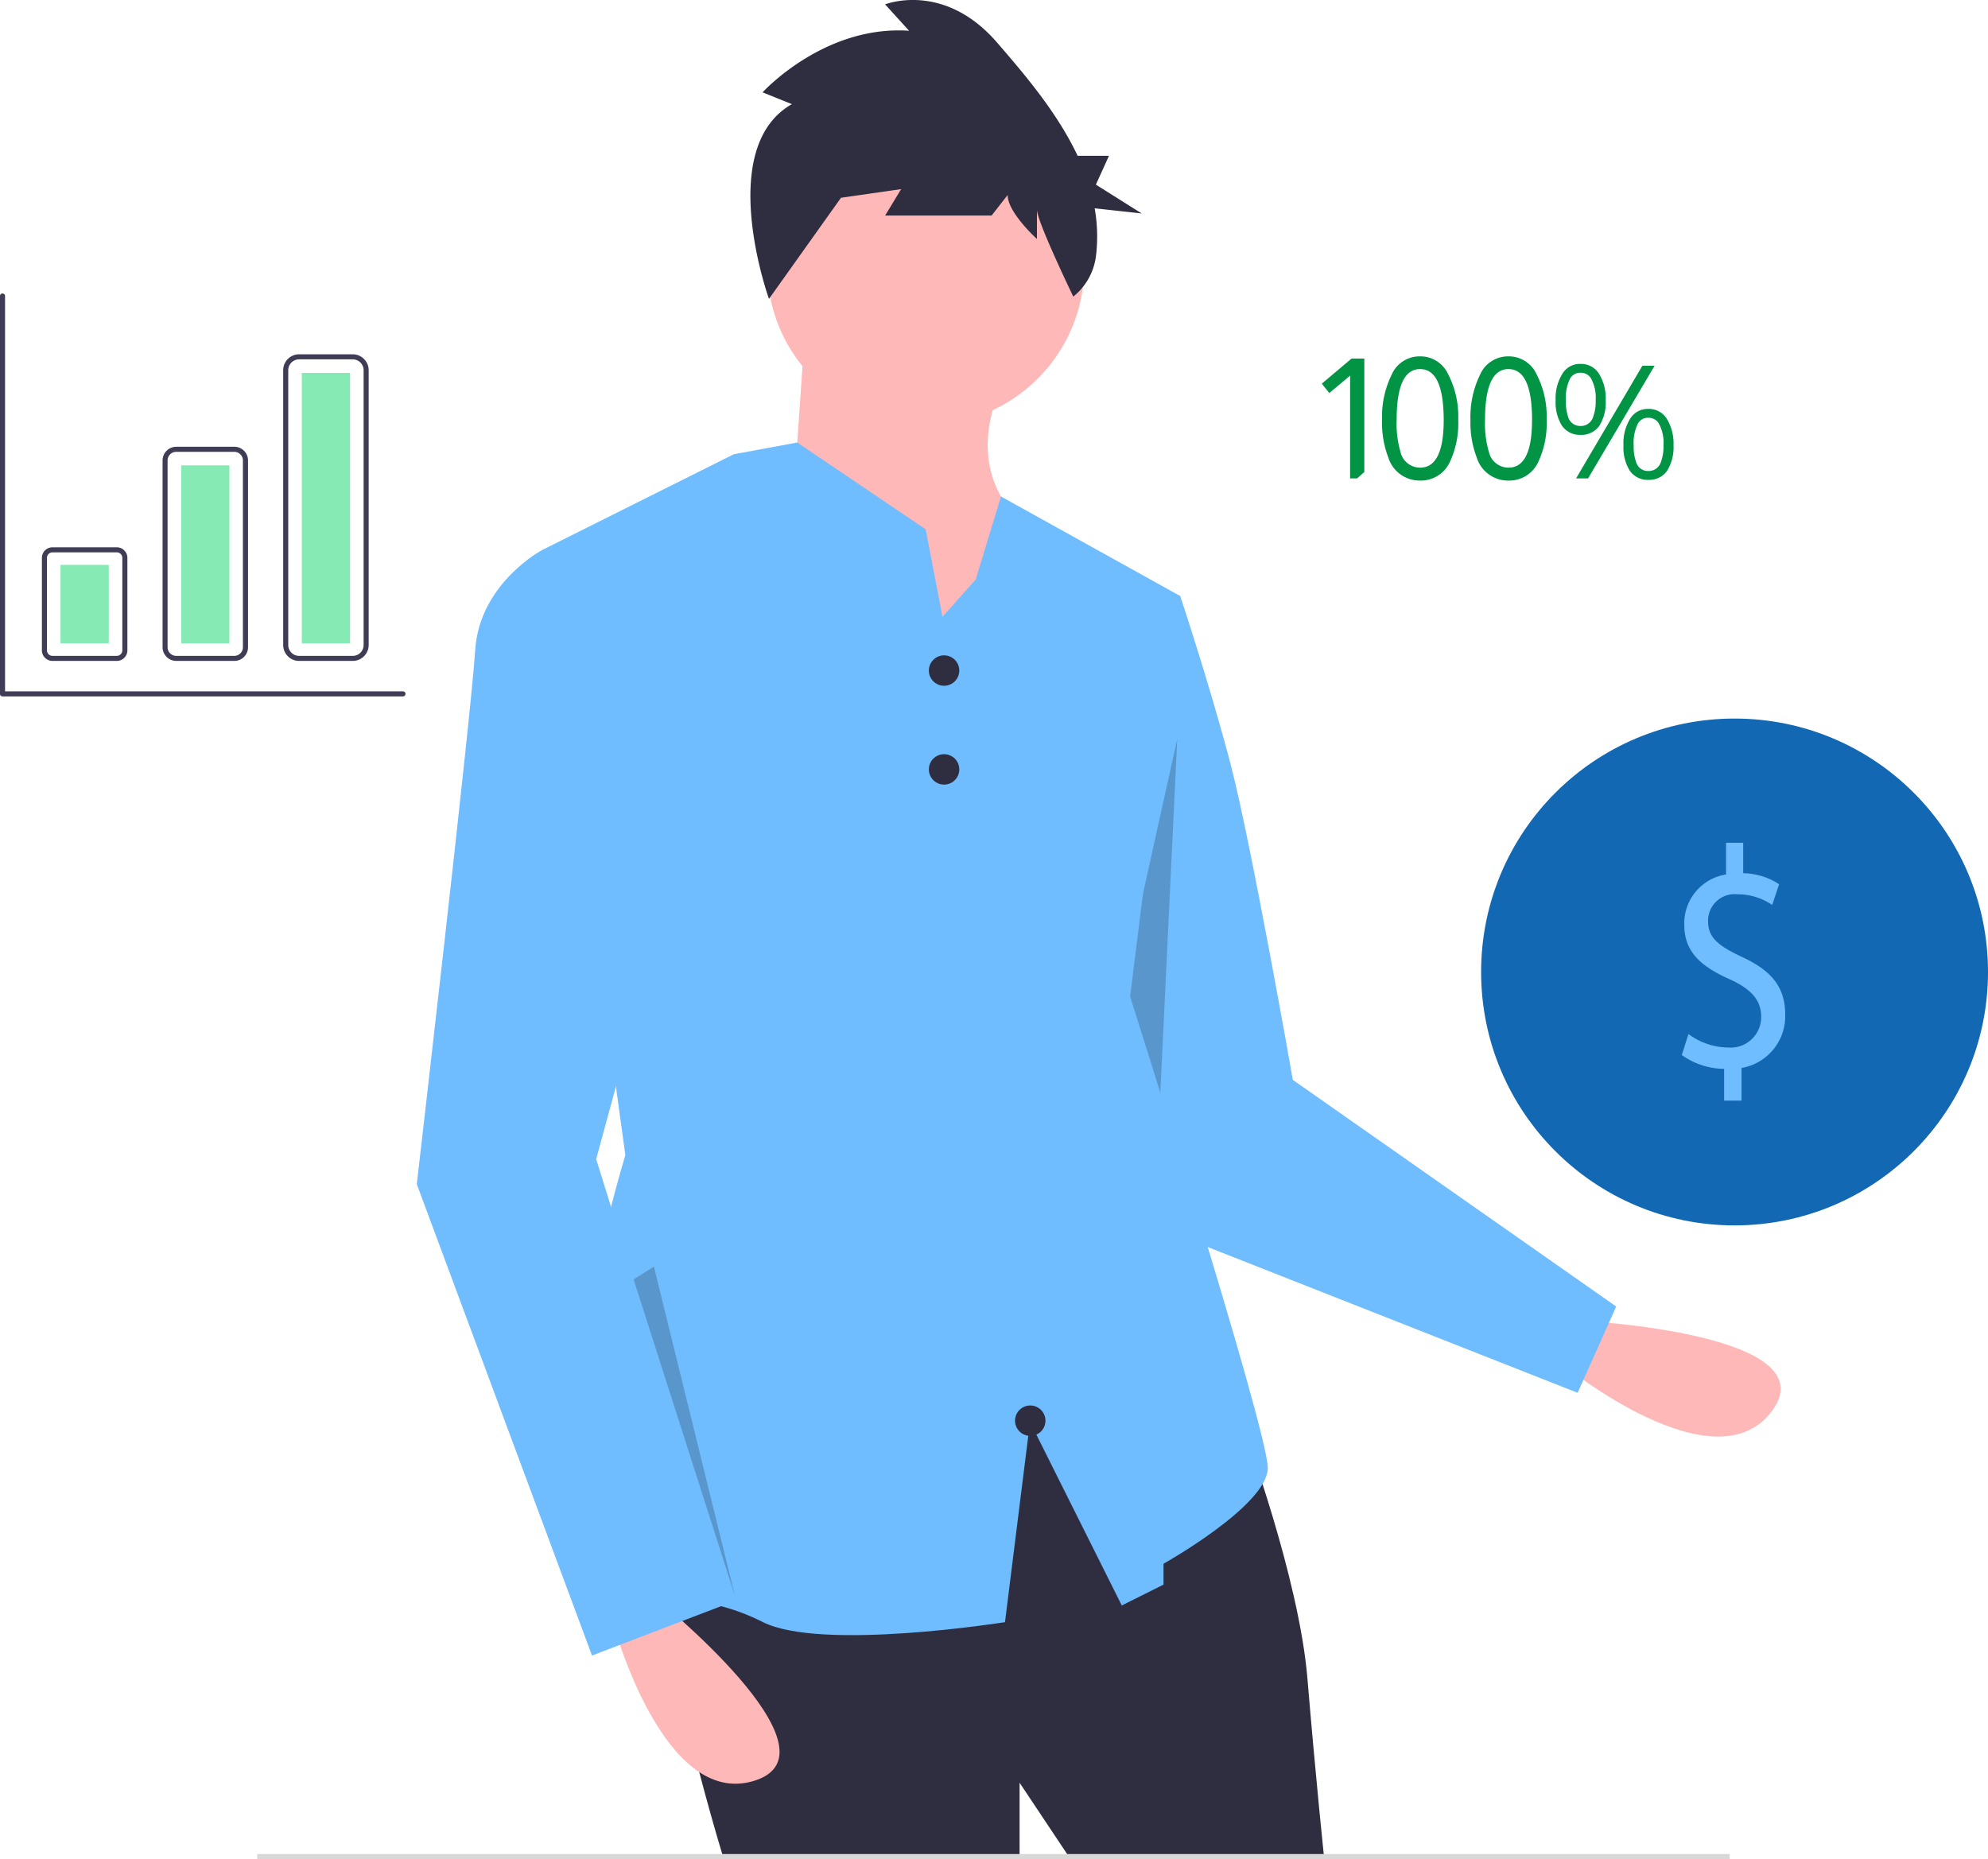 <svg xmlns="http://www.w3.org/2000/svg" width="198.567" height="185.709" viewBox="0 0 198.567 185.709">
  <g id="step02" transform="translate(-542 -940.411)">
    <g id="Group_1031" data-name="Group 1031" transform="translate(542 940.411)">
      <path id="Path_516" data-name="Path 516" d="M826.9,604.414s24.565,1.27,18.844,9-20.757-4.536-20.757-4.536Z" transform="translate(-668.75 -472.471)" fill="#ffb8b8"/>
      <path id="Path_517" data-name="Path 517" d="M630.36,313.448l5,1.25s2.917,8.75,5,16.667,6.25,31.668,6.25,31.668l32.3,22.639-3.853,8.619-43.035-16.961L622.443,339.7Z" transform="translate(-517.478 -255.161)" fill="#6fbcff"/>
      <path id="Path_518" data-name="Path 518" d="M436.866,291.607,435,330.633l3.889,11.6L427.5,333.882Z" transform="translate(-319.28 -217.788)" opacity="0.2"/>
      <path id="Path_519" data-name="Path 519" d="M528.242,632.429s5.417,14.584,6.25,24.584,1.667,17.917,1.667,17.917H510.741l-5-7.5v7.5H476.157s-8.334-27.084-5-30.418,35-17.5,35-17.5Z" transform="translate(-403.902 -489.348)" fill="#2f2e41"/>
      <rect id="Rectangle_101" data-name="Rectangle 101" width="147.077" height="0.506" transform="translate(25.694 185.203)" fill="#d8d8d8"/>
      <circle id="Ellipse_23" data-name="Ellipse 23" cx="15.834" cy="15.834" r="15.834" transform="translate(76.63 10.786)" fill="#ffb8b8"/>
      <path id="Path_520" data-name="Path 520" d="M521.64,214.688l-1.25,18.334,15.834,21.251,7.917-20s-7.084-4.583-2.917-14.167Z" transform="translate(-441.26 -181.401)" fill="#ffb8b8"/>
      <path id="Path_521" data-name="Path 521" d="M494.132,360.223c0,3.752-10.417,9.584-10.417,9.584v2.083l-4.167,2.083-9.166-18.333-2.5,20s-18.335,2.919-24.168,0-8.751-1.666-17.085-4.582,3.334-42.085,3.334-42.085l-8.334-60.418,18.206-9.1.959-.481,2.5-.461,3.838-.709,12.827,8.67L461,271.888l.635,3.334,3.331-3.752,2.516-8.275,17.9,9.944-5,40S494.132,356.474,494.132,360.223Z" transform="translate(-367.501 -213.6)" fill="#6fbcff"/>
      <path id="Path_522" data-name="Path 522" d="M453.779,713.428s19.167,15.417,10,18.334-14.167-15.834-14.167-15.834Z" transform="translate(-388.399 -553.888)" fill="#ffb8b8"/>
      <path id="Path_523" data-name="Path 523" d="M388.917,301.113l-4.167-.833s-6.25,3.333-6.667,10-5.833,53.335-5.833,53.335l17.5,47.085,14.167-5.417-13.75-44.168,10.417-38.335Z" transform="translate(-330.62 -245.326)" fill="#6fbcff"/>
      <circle id="Ellipse_24" data-name="Ellipse 24" cx="1.519" cy="1.519" r="1.519" transform="translate(92.778 65.465)" fill="#2f2e41"/>
      <circle id="Ellipse_25" data-name="Ellipse 25" cx="1.519" cy="1.519" r="1.519" transform="translate(92.778 75.338)" fill="#2f2e41"/>
      <circle id="Ellipse_26" data-name="Ellipse 26" cx="1.519" cy="1.519" r="1.519" transform="translate(101.385 140.396)" fill="#2f2e41"/>
      <path id="Path_524" data-name="Path 524" d="M508.027,93.6,505.1,92.423s6.12-6.738,14.635-6.152l-2.395-2.637s5.854-2.344,11.176,3.808c2.8,3.234,6.034,7.035,8.052,11.317H539.7l-1.308,2.881,4.579,2.881-4.7-.517a16.1,16.1,0,0,1,.128,4.778,6.182,6.182,0,0,1-2.264,4.044h0s-3.63-7.514-3.63-8.685v2.929s-2.927-2.637-2.927-4.394l-1.6,2.051H517.341l1.6-2.637-6.12.879,2.395-3.222-9.476,13.307S500.311,97.989,508.027,93.6Z" transform="translate(-428.932 -83.197)" fill="#2f2e41"/>
      <circle id="Ellipse_27" data-name="Ellipse 27" cx="25.315" cy="25.315" r="25.315" transform="translate(147.938 71.778)" fill="#1268b3"/>
      <path id="Path_525" data-name="Path 525" d="M875.612,441.5V438.33a7.358,7.358,0,0,1-4.225-1.38l.663-2.1a6.754,6.754,0,0,0,3.977,1.349,3.046,3.046,0,0,0,3.286-3.074c0-1.726-1.077-2.792-3.121-3.733-2.817-1.255-4.557-2.7-4.557-5.427a4.933,4.933,0,0,1,4.17-5.051v-3.169h1.712v3.043a6.719,6.719,0,0,1,3.59,1.1l-.69,2.071a6.1,6.1,0,0,0-3.48-1.067,2.651,2.651,0,0,0-2.927,2.7c0,1.631,1.022,2.447,3.424,3.577,2.844,1.318,4.281,2.949,4.281,5.741a5.25,5.25,0,0,1-4.363,5.333V441.5Z" transform="translate(-703.403 -331.56)" fill="#6fbcff"/>
      <path id="Path_526" data-name="Path 526" d="M250.005,501.086l10.125,31.626-8.1-32.909Z" transform="translate(-186.717 -373.28)" opacity="0.2"/>
      <path id="Path_527" data-name="Path 527" d="M231.817,310.511h-6.427a1.058,1.058,0,0,1-1.056-1.056v-9.238a1.058,1.058,0,0,1,1.056-1.056h6.427a1.058,1.058,0,0,1,1.056,1.056v9.238A1.058,1.058,0,0,1,231.817,310.511Zm-6.427-10.845a.551.551,0,0,0-.55.55v9.238a.551.551,0,0,0,.55.55h6.427a.551.551,0,0,0,.55-.55v-9.238a.551.551,0,0,0-.55-.55Z" transform="translate(-220.149 -244.49)" fill="#3f3d56"/>
      <path id="Path_528" data-name="Path 528" d="M279.106,280.886h-5.8a1.37,1.37,0,0,1-1.368-1.368V260.861a1.37,1.37,0,0,1,1.368-1.368h5.8a1.37,1.37,0,0,1,1.368,1.368v18.657A1.37,1.37,0,0,1,279.106,280.886ZM273.3,260a.863.863,0,0,0-.862.862v18.657a.863.863,0,0,0,.862.862h5.8a.863.863,0,0,0,.862-.862V260.861a.863.863,0,0,0-.862-.862Z" transform="translate(-255.699 -214.865)" fill="#3f3d56"/>
      <path id="Path_529" data-name="Path 529" d="M326.482,253.631h-5.355a1.594,1.594,0,0,1-1.592-1.592V224.592A1.594,1.594,0,0,1,321.127,223h5.355a1.594,1.594,0,0,1,1.592,1.592v27.447A1.594,1.594,0,0,1,326.482,253.631Zm-5.355-30.124a1.087,1.087,0,0,0-1.086,1.086v27.447a1.087,1.087,0,0,0,1.086,1.086h5.355a1.087,1.087,0,0,0,1.086-1.086V224.592a1.087,1.087,0,0,0-1.086-1.086Z" transform="translate(-291.25 -187.609)" fill="#3f3d56"/>
      <rect id="Rectangle_102" data-name="Rectangle 102" width="4.82" height="7.832" transform="translate(6.045 56.429)" fill="#85eab3"/>
      <rect id="Rectangle_103" data-name="Rectangle 103" width="4.82" height="17.773" transform="translate(18.095 46.488)" fill="#85eab3"/>
      <rect id="Rectangle_104" data-name="Rectangle 104" width="4.82" height="27.011" transform="translate(30.145 37.25)" fill="#85eab3"/>
      <path id="Path_531" data-name="Path 531" d="M248.051,239.25h-40A.253.253,0,0,1,207.8,239V199.253a.253.253,0,1,1,.506,0v39.491h39.744a.253.253,0,0,1,0,.506Z" transform="translate(-207.801 -169.685)" fill="#3f3d56"/>
    </g>
    <path id="Path_532" data-name="Path 532" d="M5.271-23.111v11.336l-.719.635h-.7V-21.405L1.776-19.666,1.024-20.6,4-23.111Zm5.568,12.188a3.274,3.274,0,0,1-3.177-2.324,9.658,9.658,0,0,1-.619-3.695,9.622,9.622,0,0,1,.97-4.581,3.038,3.038,0,0,1,2.826-1.806,3.044,3.044,0,0,1,2.792,1.756,9.17,9.17,0,0,1,1.02,4.581,9.07,9.07,0,0,1-.836,4.213A3.183,3.183,0,0,1,10.838-10.922ZM13.2-16.958q0-5.1-2.357-5.1-2.341,0-2.341,5.066A10.009,10.009,0,0,0,8.882-13.8a2.008,2.008,0,0,0,1.956,1.588Q13.2-12.21,13.2-16.958Zm6.47,6.036a3.274,3.274,0,0,1-3.177-2.324,9.658,9.658,0,0,1-.619-3.695,9.622,9.622,0,0,1,.97-4.581,3.038,3.038,0,0,1,2.826-1.806,3.044,3.044,0,0,1,2.792,1.756,9.17,9.17,0,0,1,1.02,4.581,9.07,9.07,0,0,1-.836,4.213A3.183,3.183,0,0,1,19.666-10.922Zm2.357-6.036q0-5.1-2.357-5.1-2.341,0-2.341,5.066A10.009,10.009,0,0,0,17.71-13.8a2.008,2.008,0,0,0,1.956,1.588Q22.023-12.21,22.023-16.958Zm4.849-5.618a2.107,2.107,0,0,1,1.839.986,4.737,4.737,0,0,1,.669,2.642,4.4,4.4,0,0,1-.652,2.575,2.177,2.177,0,0,1-1.839.886A2.159,2.159,0,0,1,25-16.423a4.391,4.391,0,0,1-.619-2.508,4.619,4.619,0,0,1,.635-2.591A2.04,2.04,0,0,1,26.872-22.576Zm7.39.184L27.624-11.14h-1.2l6.621-11.252Zm-7.39.7a1.15,1.15,0,0,0-1.053.585,4.32,4.32,0,0,0-.418,2.174,4.824,4.824,0,0,0,.234,1.689,1.249,1.249,0,0,0,1.237.869,1.275,1.275,0,0,0,1.221-.819,4.419,4.419,0,0,0,.284-1.739,3.986,3.986,0,0,0-.485-2.224A1.17,1.17,0,0,0,26.872-21.69Zm6.771,3.611a2.107,2.107,0,0,1,1.839.986,4.737,4.737,0,0,1,.669,2.642,4.445,4.445,0,0,1-.652,2.575,2.177,2.177,0,0,1-1.839.886,2.159,2.159,0,0,1-1.889-.936,4.391,4.391,0,0,1-.619-2.508,4.654,4.654,0,0,1,.635-2.608A2.047,2.047,0,0,1,33.643-18.078Zm0,.886a1.15,1.15,0,0,0-1.053.585,4.32,4.32,0,0,0-.418,2.174,4.528,4.528,0,0,0,.251,1.689,1.22,1.22,0,0,0,1.221.869,1.275,1.275,0,0,0,1.221-.819,4.419,4.419,0,0,0,.284-1.739,3.986,3.986,0,0,0-.485-2.224A1.17,1.17,0,0,0,33.643-17.192Z" transform="translate(673 999.338)" fill="#009444"/>
  </g>
</svg>
